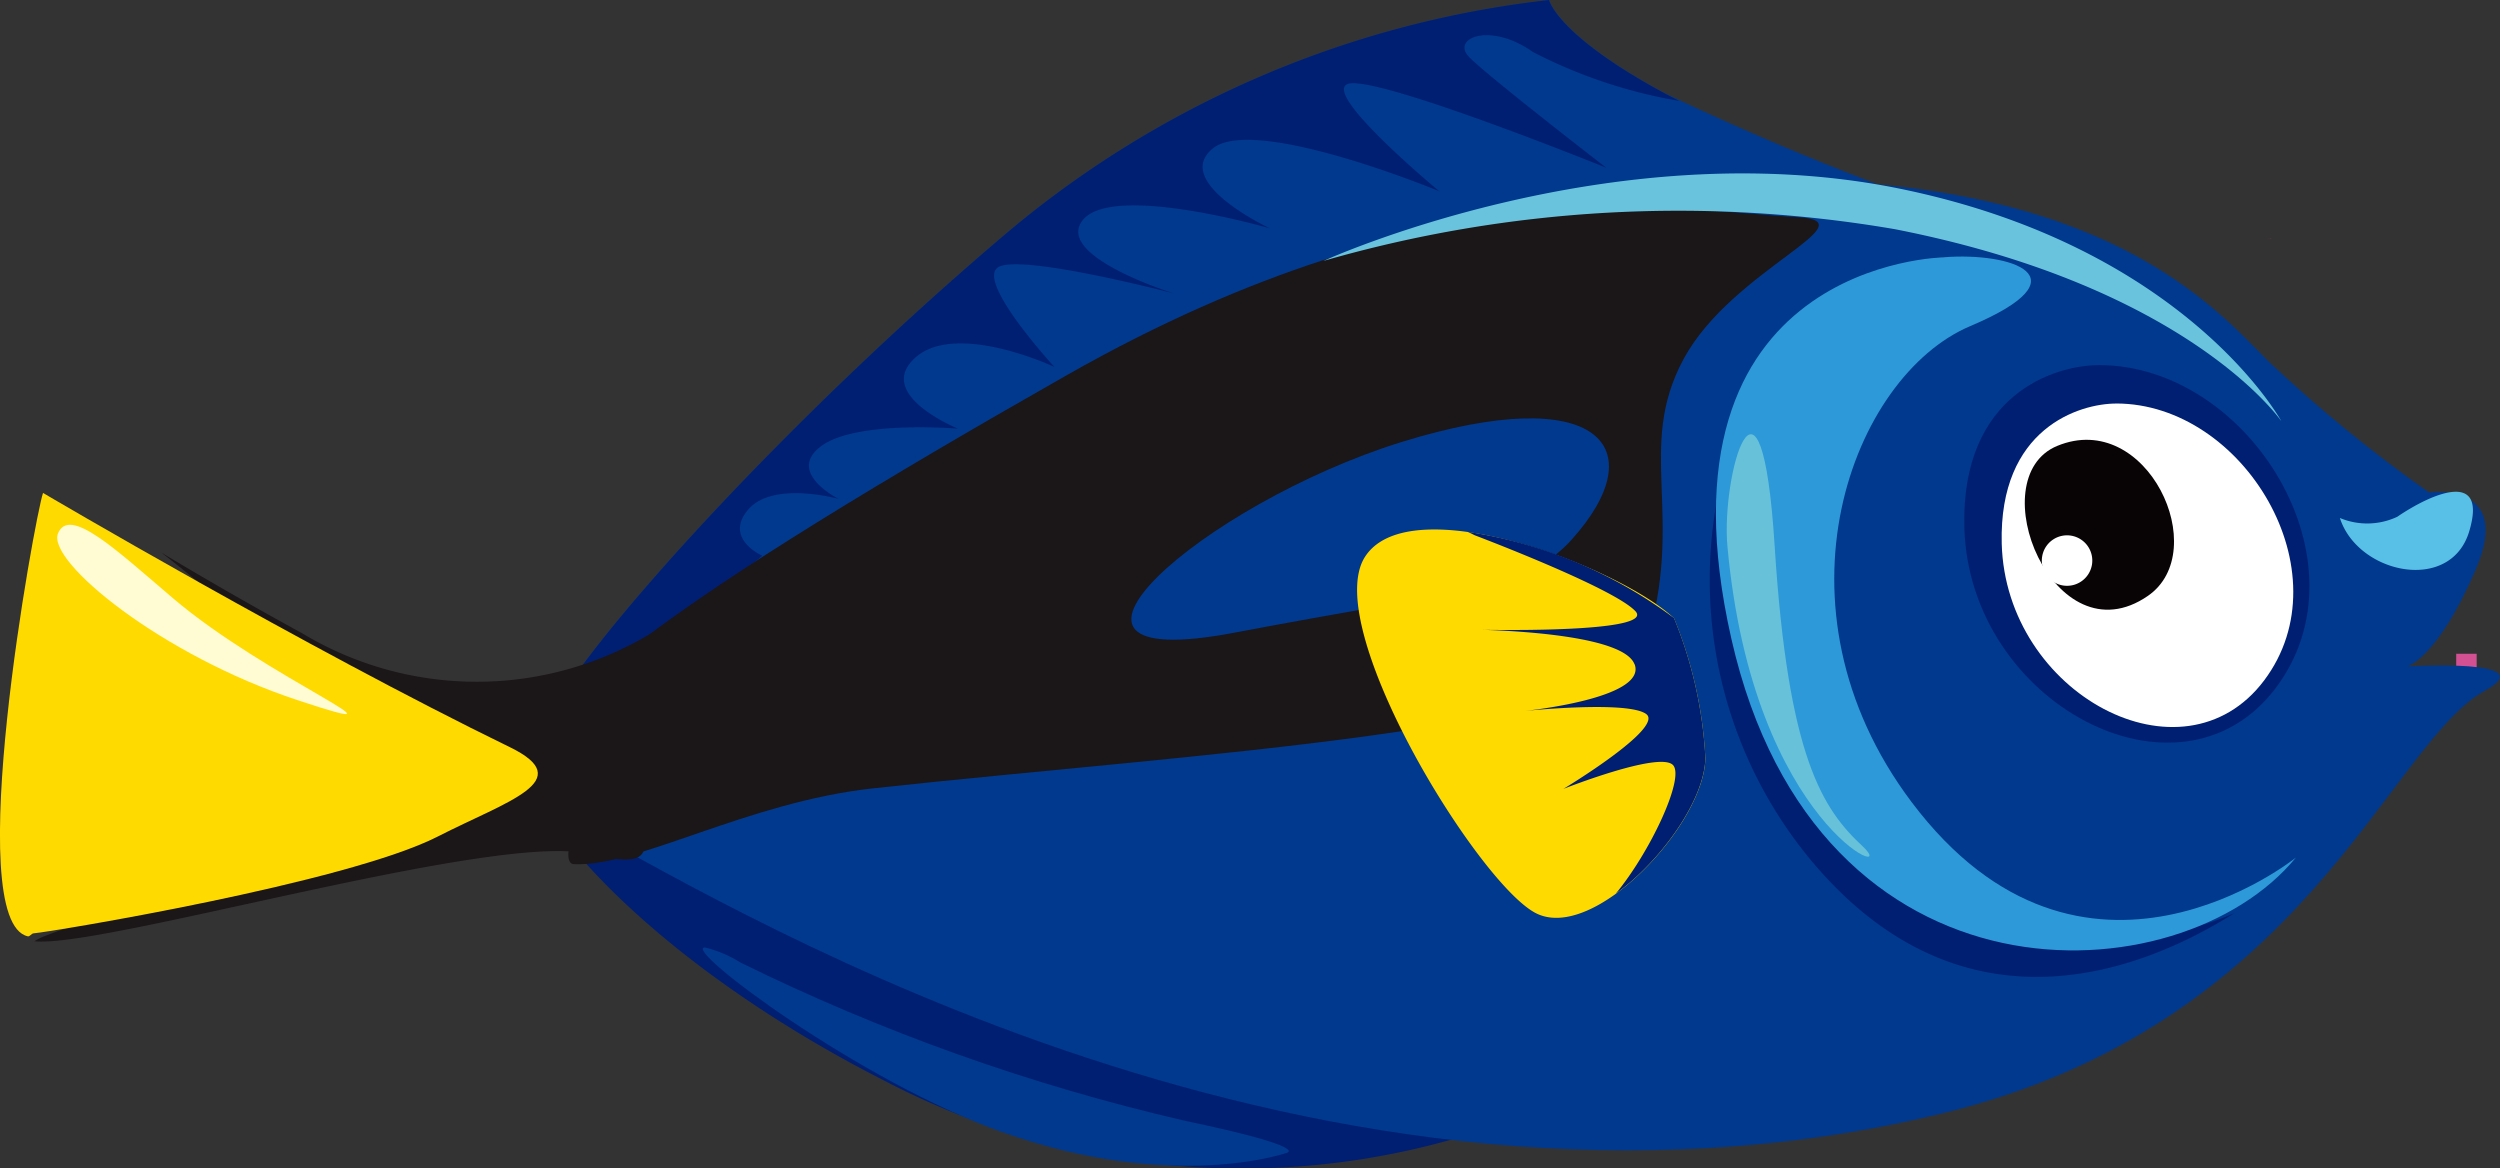 <svg xmlns="http://www.w3.org/2000/svg" xmlns:xlink="http://www.w3.org/1999/xlink" width="72.515" height="33.886" viewBox="0 0 72.515 33.886">
  <rect x="0" y="0" width="72.515" height="33.886" fill="#333333" stroke="none"/>
  <defs>
    <style>
      .cls-1 {
        fill: none;
      }

      .cls-2 {
        fill: url(#linear-gradient);
      }

      .cls-3 {
        clip-path: url(#clip-path);
      }

      .cls-4 {
        fill: url(#linear-gradient-2);
      }

      .cls-5 {
        clip-path: url(#clip-path-2);
      }

      .cls-6 {
        fill: url(#linear-gradient-3);
      }

      .cls-7 {
        clip-path: url(#clip-path-3);
      }

      .cls-8 {
        fill: url(#radial-gradient);
      }

      .cls-9 {
        clip-path: url(#clip-path-4);
      }

      .cls-10 {
        fill: url(#radial-gradient-2);
      }

      .cls-11 {
        clip-path: url(#clip-path-5);
      }

      .cls-12 {
        fill: url(#radial-gradient-3);
      }

      .cls-13 {
        clip-path: url(#clip-path-6);
      }

      .cls-14 {
        fill: url(#radial-gradient-4);
      }

      .cls-15 {
        clip-path: url(#clip-path-7);
      }

      .cls-16 {
        fill: url(#radial-gradient-5);
      }

      .cls-17 {
        clip-path: url(#clip-path-8);
      }

      .cls-18 {
        fill: url(#radial-gradient-6);
      }

      .cls-19 {
        clip-path: url(#clip-path-9);
      }

      .cls-20 {
        fill: url(#radial-gradient-7);
      }

      .cls-21 {
        clip-path: url(#clip-path-10);
      }

      .cls-22 {
        fill: url(#radial-gradient-8);
      }

      .cls-23 {
        clip-path: url(#clip-path-11);
      }

      .cls-24 {
        fill: url(#radial-gradient-9);
      }

      .cls-25 {
        clip-path: url(#clip-path-12);
      }

      .cls-26 {
        fill: url(#radial-gradient-10);
      }

      .cls-27 {
        fill: url(#radial-gradient-11);
      }

      .cls-28 {
        fill: #001f72;
      }

      .cls-29 {
        clip-path: url(#clip-path-13);
      }

      .cls-30 {
        fill: url(#linear-gradient-4);
      }

      .cls-31 {
        clip-path: url(#clip-path-14);
      }

      .cls-32 {
        fill: url(#linear-gradient-5);
      }

      .cls-33 {
        fill: #fff;
      }

      .cls-34 {
        fill: #080304;
      }

      .cls-35 {
        fill: #2d99d9;
      }

      .cls-36 {
        fill: #1b1617;
      }

      .cls-37 {
        clip-path: url(#clip-path-15);
      }

      .cls-38 {
        fill: url(#linear-gradient-6);
      }

      .cls-39 {
        fill: #67c1d8;
      }

      .cls-40 {
        fill: #ffda00;
      }

      .cls-41 {
        fill: #fffbd3;
      }

      .cls-42 {
        fill: #58bfe6;
      }

      .cls-43 {
        fill: #69c3dd;
      }

      .cls-44 {
        clip-path: url(#clip-path-16);
      }
    </style>
    <linearGradient id="linear-gradient" x1="-237.033" y1="25.479" x2="-236.393" y2="25.479" gradientUnits="objectBoundingBox">
      <stop offset="0" stop-color="#e43d0d"/>
      <stop offset="1" stop-color="#eb7000"/>
    </linearGradient>
    <clipPath id="clip-path">
      <path id="패스_7911" data-name="패스 7911" class="cls-1" d="M383.739,478.786c-.8,1.1,1.152,2.116,1.946,1.027a7.354,7.354,0,0,1,6.409-2.872,1.018,1.018,0,1,0,0-2.031c-.162-.008-.324-.012-.486-.012a9.671,9.671,0,0,0-7.868,3.888" transform="translate(-383.551 -474.898)"/>
    </clipPath>
    <linearGradient id="linear-gradient-2" x1="-96.496" y1="9.688" x2="-96.245" y2="9.688" xlink:href="#linear-gradient"/>
    <clipPath id="clip-path-2">
      <path id="패스_7912" data-name="패스 7912" class="cls-1" d="M390.492,476.842a7.911,7.911,0,0,0-5.169,3.116c-.8,1.091,1.146,2.111,1.945,1.024a5.706,5.706,0,0,1,3.822-2.181c1.348-.214.879-1.977-.376-1.977a1.371,1.371,0,0,0-.223.017" transform="translate(-385.132 -476.825)"/>
    </clipPath>
    <linearGradient id="linear-gradient-3" x1="-111.294" y1="12.449" x2="-111.005" y2="12.449" xlink:href="#linear-gradient"/>
    <clipPath id="clip-path-3">
      <path id="패스_7913" data-name="패스 7913" class="cls-1" d="M371.286,466.806c-.677.734.5,1.648,1.662.68a6.273,6.273,0,0,0,1.628-4.055c-.062-.29-.176-.413-.324-.413-.756,0-2.419,3.2-2.965,3.788" transform="translate(-371.088 -463.018)"/>
    </clipPath>
    <radialGradient id="radial-gradient" cx="6.977" cy="-9.355" r="1.728" gradientTransform="translate(18.232) scale(1.17 1)" gradientUnits="objectBoundingBox">
      <stop offset="0" stop-color="#d9237d"/>
      <stop offset="1" stop-color="#d35193"/>
    </radialGradient>
    <clipPath id="clip-path-4">
      <path id="패스_7914" data-name="패스 7914" class="cls-1" d="M391.072,469.45a.644.644,0,1,0,.359,1.238.47.47,0,0,1,.588.348.889.889,0,0,1-.352.79,2.03,2.03,0,0,1-.89.426,5.015,5.015,0,0,1-.608.106.821.821,0,0,1-.125,0,.668.668,0,0,0-.148-.1c-.026-.016-.053-.026-.076-.04a.7.7,0,0,0-.681,0c-.789.57-.34,1.454.575,1.462a4.362,4.362,0,0,0,2.907-.946,2.01,2.01,0,0,0,.575-2.346,1.849,1.849,0,0,0-1.631-1.009,1.734,1.734,0,0,0-.493.07" transform="translate(-388.731 -469.38)"/>
    </clipPath>
    <radialGradient id="radial-gradient-2" cx="0.514" cy="0.499" r="0.519" gradientTransform="translate(-209.319 51.081) rotate(180) scale(0.819 1)" xlink:href="#radial-gradient"/>
    <clipPath id="clip-path-5">
      <path id="패스_7915" data-name="패스 7915" class="cls-1" d="M393.874,475.382a8.56,8.56,0,0,1-3.7,2.932c-.792.337-.106,1.444.68,1.108a9.756,9.756,0,0,0,4.187-3.4c.338-.48-.128-.939-.6-.939a.664.664,0,0,0-.56.293" transform="translate(-389.82 -475.089)"/>
    </clipPath>
    <radialGradient id="radial-gradient-3" cx="0.518" cy="0.471" r="0.523" gradientTransform="translate(-180.086 43.346) rotate(180) scale(0.779 1)" xlink:href="#radial-gradient"/>
    <clipPath id="clip-path-6">
      <path id="패스_7916" data-name="패스 7916" class="cls-1" d="M390.079,475.844a.881.881,0,0,1-1.044.46.646.646,0,1,0-.359,1.241,2.266,2.266,0,0,0,2.7-1.359.648.648,0,0,0-.471-.792.733.733,0,0,0-.179-.022.7.7,0,0,0-.652.472" transform="translate(-388.201 -475.372)"/>
    </clipPath>
    <radialGradient id="radial-gradient-4" cx="0.536" cy="0.453" r="0.558" gradientTransform="translate(-277.318 81.039) rotate(180) scale(0.679 1)" xlink:href="#radial-gradient"/>
    <clipPath id="clip-path-7">
      <path id="패스_7917" data-name="패스 7917" class="cls-1" d="M387.3,470.389a2.015,2.015,0,0,0,.577,2.346,4.366,4.366,0,0,0,2.909.946c.915-.008,1.364-.892.575-1.462a.7.7,0,0,0-.681,0c-.027.014-.051.025-.076.04a.68.68,0,0,0-.15.1.826.826,0,0,1-.125,0,4.992,4.992,0,0,1-.606-.106,2.058,2.058,0,0,1-.893-.426.9.9,0,0,1-.351-.79.469.469,0,0,1,.588-.348.645.645,0,1,0,.36-1.238,1.749,1.749,0,0,0-.493-.07,1.858,1.858,0,0,0-1.634,1.009" transform="translate(-387.125 -469.38)"/>
    </clipPath>
    <radialGradient id="radial-gradient-5" cx="0.486" cy="0.499" r="0.519" gradientTransform="matrix(0.819, 0, 0, -1, -20.745, 51.081)" xlink:href="#radial-gradient"/>
    <clipPath id="clip-path-8">
      <path id="패스_7918" data-name="패스 7918" class="cls-1" d="M370.913,478.256c-.787.352-.1,1.458.681,1.11.193-.087.151.438.109.507a1.046,1.046,0,0,1-.652.341,2.75,2.75,0,0,1-1.858-.3c-.759-.4-1.44.706-.681,1.11,1.289.681,3.453.864,4.362-.5a1.56,1.56,0,0,0-1.961-2.268" transform="translate(-368.18 -478.113)"/>
    </clipPath>
    <radialGradient id="radial-gradient-6" cx="0.498" cy="0.455" r="0.564" gradientTransform="matrix(0.649, 0, 0, -1, -34.593, 51.083)" xlink:href="#radial-gradient"/>
    <clipPath id="clip-path-9">
      <path id="패스_7919" data-name="패스 7919" class="cls-1" d="M385.709,476.028a9.756,9.756,0,0,0,4.187,3.4c.786.335,1.473-.772.68-1.108a8.556,8.556,0,0,1-3.7-2.932.668.668,0,0,0-.56-.293c-.477,0-.945.458-.606.939" transform="translate(-385.594 -475.089)"/>
    </clipPath>
    <radialGradient id="radial-gradient-7" cx="0.482" cy="0.471" r="0.523" gradientTransform="matrix(0.778, 0, 0, -1, -22.205, 43.346)" xlink:href="#radial-gradient"/>
    <clipPath id="clip-path-10">
      <path id="패스_7920" data-name="패스 7920" class="cls-1" d="M389.078,475.394a.647.647,0,0,0-.471.792,2.264,2.264,0,0,0,2.7,1.359.646.646,0,1,0-.36-1.241.882.882,0,0,1-1.044-.46.7.7,0,0,0-.652-.472.712.712,0,0,0-.178.022" transform="translate(-388.576 -475.372)"/>
    </clipPath>
    <radialGradient id="radial-gradient-8" cx="0.464" cy="0.453" r="0.558" gradientTransform="matrix(0.679, 0, 0, -1, -53.115, 81.039)" xlink:href="#radial-gradient"/>
    <clipPath id="clip-path-11">
      <path id="패스_7921" data-name="패스 7921" class="cls-1" d="M390.5,466.263l.023,0-.023,0m.15-.031c-.042.006-.084.017-.126.026.051-.011.106-.022.159-.031l-.033,0" transform="translate(-390.496 -466.227)"/>
    </clipPath>
    <radialGradient id="radial-gradient-9" cx="0.503" cy="0.497" r="1.836" gradientTransform="translate(-3993.794 6412.186) rotate(180) scale(0.197 1)" xlink:href="#radial-gradient"/>
    <clipPath id="clip-path-12">
      <path id="패스_7922" data-name="패스 7922" class="cls-1" d="M385.131,472l-.023.218c.129.114.324-.1.538-.458-.215.332-.4.477-.514.24" transform="translate(-385.108 -471.76)"/>
    </clipPath>
    <radialGradient id="radial-gradient-10" cx="0.5" cy="0.428" r="0.449" gradientTransform="translate(-2303.688 371.876) rotate(180) scale(1.064 1)" xlink:href="#radial-gradient"/>
    <radialGradient id="radial-gradient-11" cx="0.5" cy="0.5" r="0.391" gradientTransform="translate(-1113.437 61.676) rotate(180) scale(2.015 1)" xlink:href="#radial-gradient"/>
    <clipPath id="clip-path-13">
      <path id="패스_7926" data-name="패스 7926" class="cls-1" d="M372,468.472c-7.3,6.162-13.895,13.739-13.522,14.74s41.868-14.934,41.868-14.934a81.864,81.864,0,0,1-9.413-3.807c-3.071-1.667-3.3-2.677-3.3-2.677A29.531,29.531,0,0,0,372,468.472" transform="translate(-358.459 -461.794)"/>
    </clipPath>
    <linearGradient id="linear-gradient-4" x1="-12.707" y1="4.808" x2="-12.672" y2="4.808" gradientUnits="objectBoundingBox">
      <stop offset="0" stop-color="#2d9ad9"/>
      <stop offset="0.182" stop-color="#2a95d5"/>
      <stop offset="0.397" stop-color="#2486c9"/>
      <stop offset="0.628" stop-color="#196fb7"/>
      <stop offset="0.869" stop-color="#094e9d"/>
      <stop offset="1" stop-color="#00398d"/>
    </linearGradient>
    <clipPath id="clip-path-14">
      <path id="패스_7927" data-name="패스 7927" class="cls-1" d="M391.3,465.233c-11.985.8-20.807,8.117-26.283,11.344s-9.435,5.157-4.834,7.584c3.935,2.073,20.972,12.442,38.993,8.069,10.582-2.564,12.959-10.725,15.775-12.272,1.713-.942-2.26-.7-2.26-.7s.867-.217,1.983-2.8-1.353-2.245-1.353-2.245a42,42,0,0,1-4.66-3.808c-1.606-1.618-4.764-5.271-14.45-5.271q-1.366,0-2.911.1" transform="translate(-358.164 -465.132)"/>
    </clipPath>
    <linearGradient id="linear-gradient-5" x1="-8.959" y1="3.537" x2="-8.934" y2="3.537" xlink:href="#linear-gradient-4"/>
    <clipPath id="clip-path-15">
      <path id="패스_7936" data-name="패스 7936" class="cls-1" d="M370.139,484.789c4.914,1.74,8.2.6,8.2.6s.871-.143-2.94-.942a59.427,59.427,0,0,1-12.878-4.586,3.446,3.446,0,0,0-1.03-.438c-.7,0,4.5,3.9,8.647,5.367" transform="translate(-361.428 -479.422)"/>
    </clipPath>
    <linearGradient id="linear-gradient-6" x1="-29.728" y1="11.133" x2="-29.645" y2="11.133" xlink:href="#linear-gradient-4"/>
    <clipPath id="clip-path-16">
      <path id="교차_2" data-name="교차 2" class="cls-1" d="M.618,2.454l.02,1.732a5.992,5.992,0,0,0-.638.2A4.789,4.789,0,0,1,.618,2.454ZM.589,0Z"/>
    </clipPath>
  </defs>
  <g id="그룹_13323" data-name="그룹 13323" transform="translate(-917.033 -4766.545)">
    <g id="그룹_13322" data-name="그룹 13322" transform="translate(917.033 4766.545)">
      <g id="그룹_13284" data-name="그룹 13284" transform="translate(34.779 2.141)">
        <path id="패스_7910" data-name="패스 7910" class="cls-2" d="M370.661,467.822l2.344.047.093-4.7" transform="translate(-370.661 -463.167)"/>
      </g>
      <g id="그룹_13286" data-name="그룹 13286" transform="translate(54.874 20.428)">
        <g id="그룹_13285" data-name="그룹 13285" class="cls-3">
          <rect id="사각형_6182" data-name="사각형 6182" class="cls-4" width="6.213" height="10.718" transform="translate(-0.729 6.001) rotate(-88.862)"/>
        </g>
      </g>
      <g id="그룹_13288" data-name="그룹 13288" transform="translate(57.338 23.432)">
        <g id="그룹_13287" data-name="그룹 13287" class="cls-5">
          <rect id="사각형_6183" data-name="사각형 6183" class="cls-6" width="5.4" height="8.022" transform="matrix(0.02, -1, 1, 0.02, -0.717, 5.242)"/>
        </g>
      </g>
      <g id="그룹_13290" data-name="그룹 13290" transform="translate(35.445 1.908)">
        <g id="그룹_13289" data-name="그룹 13289" class="cls-7">
          <rect id="사각형_6184" data-name="사각형 6184" class="cls-8" width="5.391" height="6.308" transform="matrix(0.968, -0.252, 0.252, 0.968, -1.806, 0.346)"/>
        </g>
      </g>
      <g id="그룹_13292" data-name="그룹 13292" transform="translate(62.949 11.826)">
        <g id="그룹_13291" data-name="그룹 13291" class="cls-9">
          <rect id="사각형_6185" data-name="사각형 6185" class="cls-10" width="5.263" height="4.31" transform="translate(-0.382)"/>
        </g>
      </g>
      <g id="그룹_13294" data-name="그룹 13294" transform="translate(64.647 20.726)">
        <g id="그룹_13293" data-name="그룹 13293" class="cls-11">
          <rect id="사각형_6186" data-name="사각형 6186" class="cls-12" width="5.997" height="4.669" transform="translate(-0.44)"/>
        </g>
      </g>
      <g id="그룹_13296" data-name="그룹 13296" transform="translate(62.123 21.167)">
        <g id="그룹_13295" data-name="그룹 13295" class="cls-13">
          <rect id="사각형_6187" data-name="사각형 6187" class="cls-14" width="3.662" height="2.486" transform="translate(-0.359 -0.002)"/>
        </g>
      </g>
      <g id="그룹_13298" data-name="그룹 13298" transform="translate(60.446 11.826)">
        <g id="그룹_13297" data-name="그룹 13297" class="cls-15">
          <rect id="사각형_6188" data-name="사각형 6188" class="cls-16" width="5.263" height="4.31" transform="translate(-0.234)"/>
        </g>
      </g>
      <g id="그룹_13300" data-name="그룹 13300" transform="translate(30.912 25.44)">
        <g id="그룹_13299" data-name="그룹 13299" class="cls-17">
          <rect id="사각형_6189" data-name="사각형 6189" class="cls-18" width="5.821" height="3.777" transform="translate(-0.428)"/>
        </g>
      </g>
      <g id="그룹_13302" data-name="그룹 13302" transform="translate(58.059 20.726)">
        <g id="그룹_13301" data-name="그룹 13301" class="cls-19">
          <rect id="사각형_6190" data-name="사각형 6190" class="cls-20" width="5.999" height="4.669" transform="translate(-0.223)"/>
        </g>
      </g>
      <g id="그룹_13304" data-name="그룹 13304" transform="translate(62.707 21.167)">
        <g id="그룹_13303" data-name="그룹 13303" class="cls-21">
          <rect id="사각형_6191" data-name="사각형 6191" class="cls-22" width="3.663" height="2.486" transform="translate(-0.093 -0.002)"/>
        </g>
      </g>
      <g id="그룹_13306" data-name="그룹 13306" transform="translate(65.7 6.911)">
        <g id="그룹_13305" data-name="그룹 13305" class="cls-23">
          <rect id="사각형_6192" data-name="사각형 6192" class="cls-24" width="0.182" height="0.036" transform="translate(0)"/>
        </g>
      </g>
      <g id="그룹_13308" data-name="그룹 13308" transform="translate(57.301 15.536)">
        <g id="그룹_13307" data-name="그룹 13307" class="cls-25">
          <rect id="사각형_6193" data-name="사각형 6193" class="cls-26" width="0.538" height="0.572"/>
        </g>
      </g>
      <g id="그룹_13310" data-name="그룹 13310" transform="translate(71.245 18.963)">
        <g id="그룹_13309" data-name="그룹 13309" transform="translate(0 0)">
          <rect id="사각형_6194" data-name="사각형 6194" class="cls-27" width="0.593" height="1.195" transform="translate(0 0)"/>
          <path id="패스_7923" data-name="패스 7923" class="cls-1" d="M394.062,474.1l.092.745a.237.237,0,0,0,.236.225" transform="translate(-394.047 -473.877)"/>
          <path id="패스_7924" data-name="패스 7924" class="cls-1" d="M394.532,473.923a.238.238,0,0,0-.236-.225c-.116,0-.251.1-.236.225" transform="translate(-394.046 -473.698)"/>
        </g>
      </g>
      <g id="그룹_13311" data-name="그룹 13311" transform="translate(15.321 21.713)">
        <path id="패스_7925" data-name="패스 7925" class="cls-28" d="M385.262,486.976a22.384,22.384,0,0,1-16.732-1.61c-9.494-4.829-12.644-11.191-8.674-9.3,2.649,1.261,25.406,10.912,25.406,10.912" transform="translate(-358.179 -475.722)"/>
      </g>
      <g id="그룹_13313" data-name="그룹 13313" transform="translate(15.758 0)">
        <g id="그룹_13312" data-name="그룹 13312" class="cls-29">
          <rect id="사각형_6195" data-name="사각형 6195" class="cls-30" width="43.883" height="25.69" transform="translate(-2.127 0.14) rotate(-4.541)"/>
        </g>
      </g>
      <g id="그룹_13315" data-name="그룹 13315" transform="translate(15.298 5.204)">
        <g id="그룹_13314" data-name="그룹 13314" class="cls-31">
          <rect id="사각형_6196" data-name="사각형 6196" class="cls-32" width="61.985" height="33.263" transform="translate(-3.51 0.027) rotate(-1.693)"/>
        </g>
      </g>
      <g id="그룹_13316" data-name="그룹 13316" transform="translate(15.979 0)">
        <path id="패스_7928" data-name="패스 7928" class="cls-28" d="M380.445,470.873a12.739,12.739,0,0,0,2.778,10.945c4.373,5.091,9.5,3.066,12.161,1.387,0,0-5.388,2.485-9.608-.706s-5.332-11.626-5.332-11.626" transform="translate(-346.55 -456.72)"/>
        <path id="패스_7929" data-name="패스 7929" class="cls-28" d="M388.821,468.587c4.359.014,7.882,5.724,5.1,9.382s-8.876.433-9.018-4.661c-.109-3.9,2.652-4.725,3.919-4.72" transform="translate(-343.903 -457.997)"/>
        <path id="패스_7930" data-name="패스 7930" class="cls-33" d="M388.92,469.3c3.685,0,6.652,4.89,4.289,8.032s-7.5.391-7.612-3.972c-.084-3.342,2.253-4.059,3.324-4.059" transform="translate(-343.514 -457.596)"/>
        <path id="패스_7931" data-name="패스 7931" class="cls-34" d="M386.968,470.153c2.6-1.073,4.512,3.052,2.628,4.351-2.728,1.883-4.883-3.423-2.628-4.351" transform="translate(-343.273 -457.22)"/>
        <path id="패스_7932" data-name="패스 7932" class="cls-33" d="M386.354,472.356a.732.732,0,1,0,.853-.589.731.731,0,0,0-.853.589" transform="translate(-343.096 -456.227)"/>
        <path id="패스_7933" data-name="패스 7933" class="cls-35" d="M386.9,466.589s-8.661.1-6.173,11.07S393.753,488.087,397.1,484c0,0-6.183,4.995-11.149-1.614-4.273-5.685-1.716-12.354,1.7-13.8s1.15-2.148-.747-2" transform="translate(-346.485 -459.125)"/>
        <path id="패스_7934" data-name="패스 7934" class="cls-28" d="M364.734,477.909a46.536,46.536,0,0,1-6.133,4.58c1.177-2.253,6.981-8.666,13.318-14.016a29.531,29.531,0,0,1,15.633-6.678s.228,1.01,3.3,2.677c.15.083.312.164.477.249a14.533,14.533,0,0,1-4.245-1.42c-1.244-.881-2.38-.4-1.849.148s3.977,3.21,3.977,3.21-6.072-2.457-7.346-2.452,2.5,3.132,2.5,3.132S379,465.119,377.8,466.1s1.652,2.316,1.652,2.316-4.512-1.306-5.408-.256,2.619,2.143,2.619,2.143-4.3-1.127-5.057-.775,1.6,2.909,1.6,2.909-2.848-1.339-4.038-.267,1.241,2.058,1.241,2.058-2.959-.254-3.975.511.513,1.526.513,1.526-1.9-.533-2.621.307.4,1.339.4,1.339" transform="translate(-358.601 -461.794)"/>
        <path id="패스_7935" data-name="패스 7935" class="cls-36" d="M359.683,481.586c.312.041-1.1,3.073-.477,3.105,1.833.09,5.018-1.8,8.689-2.2,9.3-1.015,21.639-1.673,22.4-4.137,1.171-3.766-.305-5.707,1.1-8.315s5.491-4,3.278-4.116c-3.127-.167-10.334-1.568-21.159,4.58s-17.4,10.626-13.84,11.079m23.536-9.134c5.737-1.777,7.36.151,4.928,2.843-1.28,1.417-3.119,1.422-9.779,2.688s-.884-3.749,4.851-5.531" transform="translate(-358.54 -459.626)"/>
      </g>
      <g id="그룹_13318" data-name="그룹 13318" transform="translate(20.386 27.481)">
        <g id="그룹_13317" data-name="그룹 13317" class="cls-37">
          <rect id="사각형_6197" data-name="사각형 6197" class="cls-38" width="18.923" height="8.543" transform="matrix(0.997, -0.079, 0.079, 0.997, -1.196, 0.045)"/>
        </g>
      </g>
      <g id="그룹_13319" data-name="그룹 13319" transform="translate(0 5.031)">
        <path id="패스_7937" data-name="패스 7937" class="cls-36" d="M352.659,472.07c1.021.614,2.354,1.394,4.108,2.354a9.81,9.81,0,0,0,11.341-.876s-2.17,2.572-2.013,4.543,1.738,3.389-1.034,2.727c-2.688-.641-14.107,2.747-16.072,2.535a2.106,2.106,0,0,1,.349-.168c2.851-1.107,14.884-4.4,13.6-4.915-6.3-2.513-7.43-4-10.275-6.2" transform="translate(-347.995 -461.082)"/>
        <path id="패스_7938" data-name="패스 7938" class="cls-39" d="M380.5,473.128c-.189-2.062.981-6.15,1.37-.011s1.391,7.629,2.554,8.711-3.177-.532-3.924-8.7" transform="translate(-330.394 -462.309)"/>
        <path id="패스_7939" data-name="패스 7939" class="cls-40" d="M363.136,478.338c2,.976-.059,1.557-2.08,2.591-2.649,1.355-11.215,2.769-11.728,2.811-.061,0-.112.1-.17.087-1.944-.435.2-12.155.441-12.861,0,0,7.575,4.466,13.536,7.372" transform="translate(-348.351 -461.699)"/>
        <path id="패스_7940" data-name="패스 7940" class="cls-41" d="M356.385,476.645c-3.944-1.3-7.275-4.025-6.947-4.834s1.677.465,3.328,1.872c2.731,2.329,7.441,4.228,3.618,2.962" transform="translate(-347.756 -461.368)"/>
        <path id="패스_7941" data-name="패스 7941" class="cls-42" d="M393.549,471.672c1.012-.689,2.633-1.386,2.091.422s-3.232,1.235-3.752-.39a2.049,2.049,0,0,0,1.662-.033" transform="translate(-324.018 -461.711)"/>
        <path id="패스_7942" data-name="패스 7942" class="cls-43" d="M372.97,467.562s8.318-3.8,16.682-2.108,11.115,6.758,11.115,6.758-2.66-3.9-11.218-5.575a37.142,37.142,0,0,0-16.579.924" transform="translate(-334.591 -465.021)"/>
        <path id="패스_7943" data-name="패스 7943" class="cls-40" d="M382.794,474.22c-1.588-1.49-7.65-3.8-8.959-1.787s3.249,9.439,4.936,10.334,4.937-2.6,4.932-4.507a12.321,12.321,0,0,0-.909-4.041" transform="translate(-334.238 -461.319)"/>
        <path id="패스_7944" data-name="패스 7944" class="cls-28" d="M376.089,474.529l-.438-.006.438.006m4.418,1c.373,1-3.2,1.356-3.2,1.356s2.988-.31,3.534.087-2.4,2.173-2.4,2.173,2.778-1.1,3.177-.694c.357.365-.661,2.53-1.66,3.735,1.352-.977,2.6-2.772,2.6-3.958a12.362,12.362,0,0,0-.909-4.039,13.355,13.355,0,0,0-5.978-2.5c.059.031.126.062.2.1,0,0,4.016,1.517,4.658,2.2.53.564-3.152.561-4.443.541,1.136.034,4.117.2,4.418,1" transform="translate(-333.093 -461.293)"/>
      </g>
      <g id="그룹_13321" data-name="그룹 13321" transform="translate(20.668 25.749)">
        <g id="그룹_13320" data-name="그룹 13320" class="cls-44">
          <line id="선_72" data-name="선 72" class="cls-33" x1="8.186" transform="translate(-1.843 -0.22)"/>
        </g>
      </g>
    </g>
  </g>
</svg>
